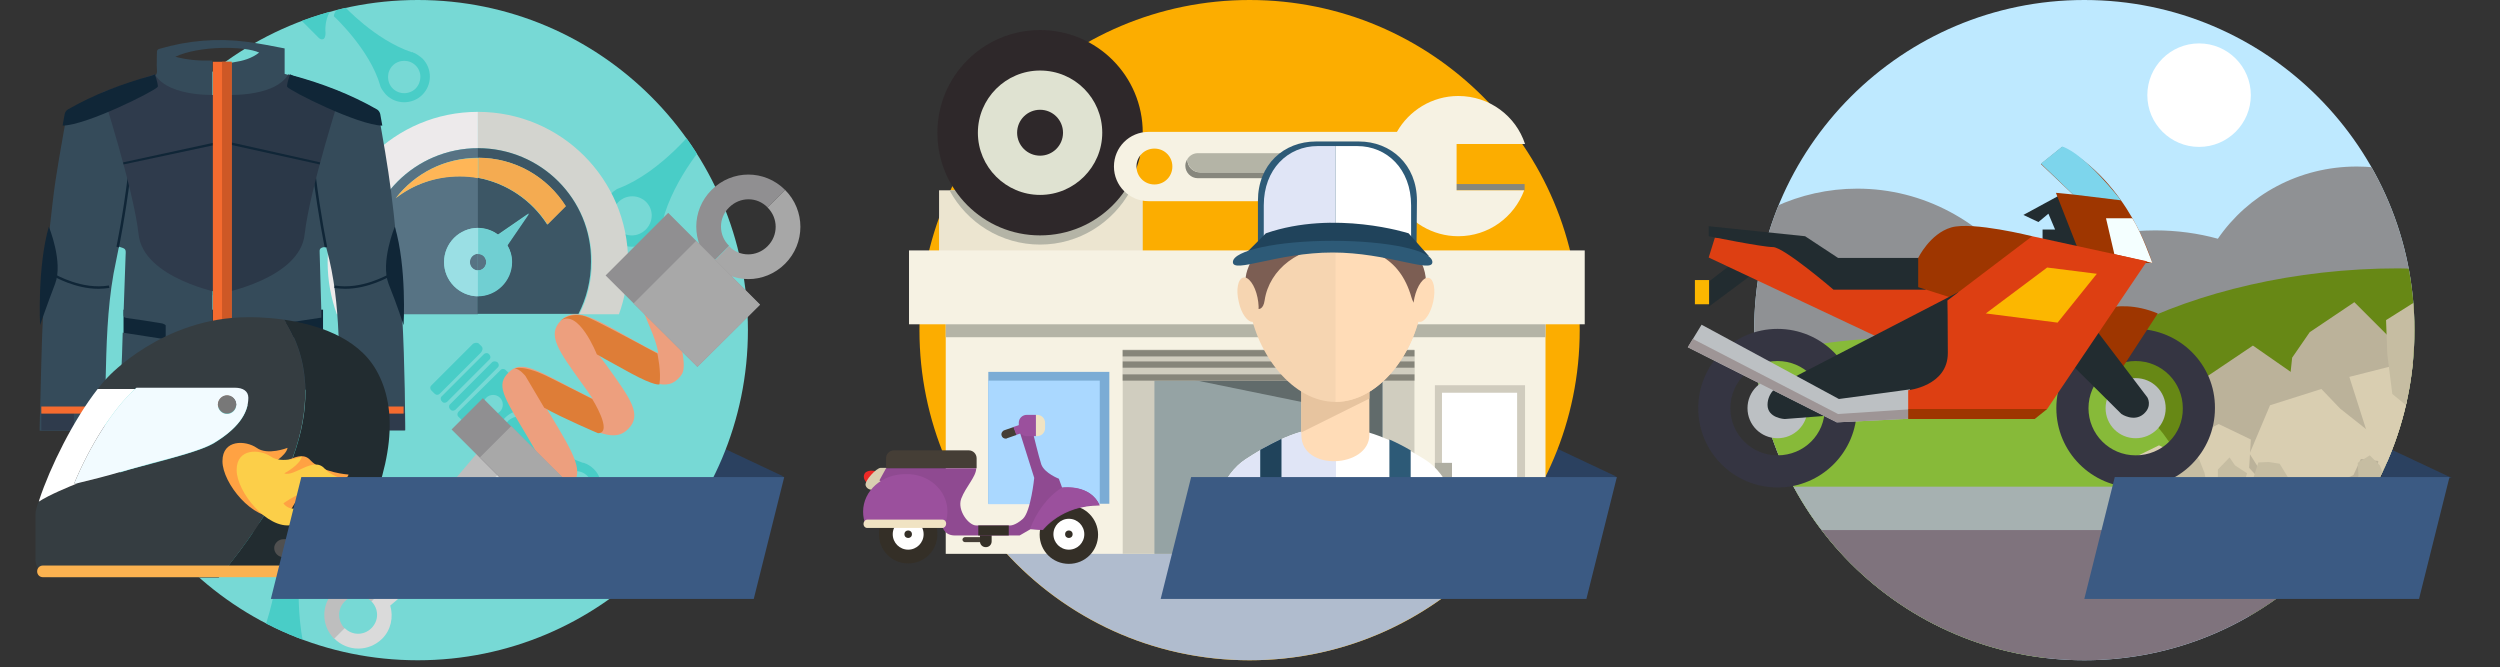 <?xml version="1.0" encoding="utf-8"?>
<!-- Generator: Adobe Illustrator 19.0.1, SVG Export Plug-In . SVG Version: 6.00 Build 0)  -->
<svg version="1.1" id="Layer_1" xmlns="http://www.w3.org/2000/svg" xmlns:xlink="http://www.w3.org/1999/xlink" x="0px" y="0px"
	 viewBox="2 341 599 159.9" style="enable-background:new 2 341 599 159.9;" xml:space="preserve">
<rect x="2" y="341" width="599" height="159.9" fill="#333333" stroke="none"/>
<style type="text/css">
	.st0{fill:#2B4160;}
	.st1{fill:#77D9D5;}
	.st2{fill:#FCAD00;}
	.st3{fill:#BEE9FF;}
	.st4{clip-path:url(#SVGID_2_);}
	.st5{fill:#8F9194;}
	.st6{fill:#678815;}
	.st7{fill:#87BA39;}
	.st8{fill:#7F737D;}
	.st9{fill:#BBB29A;}
	.st10{fill:#D9CEB1;}
	.st11{fill:#C6BDA2;}
	.st12{fill:#A6B1B1;}
	.st13{fill:#FFFFFF;}
	.st14{fill:#222C30;}
	.st15{fill:#FCB700;}
	.st16{fill:#DD3F12;}
	.st17{fill:#9E3600;}
	.st18{fill:#F4FFFF;}
	.st19{fill:#353542;}
	.st20{fill:#BCC0C3;}
	.st21{fill:#9E9596;}
	.st22{fill:#7DD5EC;}
	.st23{fill:#B0BCCE;}
	.st24{fill:#F6F2E3;}
	.st25{fill:#B4B4A6;}
	.st26{fill:#D0CCBE;}
	.st27{fill:#ECE5D0;}
	.st28{fill:#7BACD5;}
	.st29{fill:#AAD8FF;}
	.st30{fill:#2E282A;}
	.st31{fill:#DFE2D1;}
	.st32{fill:#D0CDBF;}
	.st33{fill:#95A3A4;}
	.st34{fill:#616B6B;}
	.st35{fill:#86857A;}
	.st36{fill:#87877D;}
	.st37{fill:#AFAEA2;}
	.st38{fill:#E0E5F6;}
	.st39{fill:#2D5A77;}
	.st40{fill:#20435B;}
	.st41{fill:#FFDCB7;}
	.st42{fill:#E7C49F;}
	.st43{fill:#F6D5B1;}
	.st44{fill:#7C5E53;}
	.st45{clip-path:url(#SVGID_4_);}
	.st46{fill:#49CDC7;}
	.st47{fill:#D3D4CF;}
	.st48{fill:#EDEAEB;}
	.st49{fill:#577384;}
	.st50{fill:#3C5665;}
	.st51{fill:#9ADFE4;}
	.st52{fill:#70CFD2;}
	.st53{fill:#F4AB51;}
	.st54{fill:#FFB657;}
	.st55{fill:#908F91;}
	.st56{fill:#A7A7A7;}
	.st57{fill:none;}
	.st58{fill:#BEBEBE;}
	.st59{fill:#DADADA;}
	.st60{fill:#ED9F7E;}
	.st61{fill:#A8A8A8;}
	.st62{fill:#DE7D37;}
	.st63{fill:#102637;}
	.st64{fill:#354B5A;}
	.st65{fill:#2B3848;}
	.st66{fill:#2F3B4C;}
	.st67{fill:#F56B2F;}
	.st68{fill:#CE5826;}
	.st69{fill:#505050;}
	.st70{fill:#353D41;}
	.st71{fill:#F2FBFF;}
	.st72{fill:#787878;}
	.st73{fill:#FBB250;}
	.st74{fill:#FFA243;}
	.st75{fill:#FCCF49;}
	.st76{fill:#EC2926;}
	.st77{fill:#342F27;}
	.st78{fill:#453E36;}
	.st79{fill:#8F4A91;}
	.st80{clip-path:url(#SVGID_6_);fill:#342F27;}
	.st81{fill:#9B509D;}
	.st82{fill:#F0E3C3;}
	.st83{fill:#3B5A83;}
</style>
<polygon class="st0" points="589.4,455.5 574.3,448.4 571.8,458.2 "/>
<polygon class="st0" points="389.3,455.2 370,446.1 370,458.2 "/>
<polygon class="st0" points="189.8,455.2 170.5,446.1 170.5,458.2 "/>
<circle class="st1" cx="102.1" cy="420.1" r="79.1"/>
<circle class="st2" cx="301.4" cy="420.1" r="79.1"/>
<circle class="st3" cx="501.4" cy="420.1" r="79.1"/>
<g>
	<defs>
		<circle id="SVGID_1_" cx="501.4" cy="420.1" r="79.1"/>
	</defs>
	<clipPath id="SVGID_2_">
		<use xlink:href="#SVGID_1_"  style="overflow:visible;"/>
	</clipPath>
	<g class="st4">
		<g>
			<g>
				<g>
					<g>
						<path class="st5" d="M566.7,380.9c-13.9,0-26.1,6.8-33.3,17.3c-4.7-1.3-9.8-2-15-2c-12.5,0-23.8,4-32.1,10.4
							c-9.3-12.5-23.4-20.4-39.3-20.4c-27.9,0-50.5,24.6-50.5,55c0,30.4,22.6,55,50.5,55c20.4,0,38-13.2,45.9-32.1
							c7.3,3.9,16,6.1,25.4,6.1c13.7,0,26-4.8,34.5-12.4c4.3,1.6,9,2.4,13.9,2.4c22.3,0,40.4-17.7,40.4-39.6
							C607.1,398.6,589,380.9,566.7,380.9z"/>
						<path class="st6" d="M621.3,450.9c0,22.5-24.7,40.8-55.1,40.8s-82-18.4-82-40.9c0-22.5,42.4-45.5,92.5-45.5
							C607.2,405.3,621.3,428.4,621.3,450.9z"/>
						<path class="st7" d="M526.7,462.6c0,22.5-29,40.8-64.8,40.8c-35.8,0-60.9-27.7-60.9-50.2c0-22.5,25.1-31.4,60.9-31.4
							C497.7,421.8,526.7,440.1,526.7,462.6z"/>
						<rect x="401.7" y="467.6" class="st8" width="208.3" height="46.5"/>
						<g>
							<g>
								<polygon class="st9" points="549.2,445.4 551.2,426.7 555.4,420.6 566.1,413.4 578.4,425.7 574.6,432.4 597.8,460.3 
									570.1,465.7 								"/>
							</g>
							<g>
								<polygon class="st9" points="524.9,455.8 526.9,437.1 531.1,431 541.8,423.8 552,430.9 550.3,442.8 552.3,452 540.9,457.7 
																	"/>
							</g>
							<g>
								<polygon class="st10" points="545.9,457.5 541,449.7 545.9,438.1 558.2,434.2 562.7,438.9 570.4,445 565.9,454.8 
									557.6,458.9 								"/>
							</g>
							<g>
								<polygon class="st10" points="567.2,450.9 569.4,445.4 564.9,431.3 579.5,427.6 584,432.3 591.7,438.4 587.1,448.1 
									578.8,452.3 								"/>
							</g>
							<g>
								<polygon class="st10" points="571.1,456.6 572.7,445.6 574.5,440 582.2,434.7 586.9,440 589.6,447.1 591.1,453.8 582.8,458 
																	"/>
							</g>
							<g>
								<polygon class="st10" points="523.4,457.7 525.6,449.2 528.6,445.1 533.6,442.6 541.3,446.3 540.9,453.1 543,455.4 
									535.1,459.1 								"/>
							</g>
							<g>
								<polygon class="st10" points="509.1,462.8 511.2,454.3 514.2,450.2 519.3,447.7 527,451.4 526.6,458.2 528.6,460.5 
									520.8,464.2 								"/>
							</g>
							<g>
								<polygon class="st10" points="589.2,456.4 589.5,453.3 590.2,450.2 593.8,447.8 595.4,450.9 596.7,454.2 597.4,457.3 
									593.5,459.3 								"/>
							</g>
							<g>
								<polygon class="st11" points="566,458 567.1,455 566.9,451.9 569.8,450.1 572.2,452.5 573.5,455.9 574.2,459 570.3,460.9 
																	"/>
							</g>
							<g>
								<polygon class="st11" points="575.2,435.4 574,425.9 573.7,417.7 581,413.1 587.4,419.5 590.7,428.1 592.5,436.3 
									582.4,441.3 								"/>
							</g>
							<g>
								<polygon class="st11" points="522.7,456.5 523.8,453.5 523.6,450.3 526.4,448.6 528.9,451 530.2,454.3 530.8,457.5 
									527,459.4 								"/>
							</g>
							<g>
								<polygon class="st11" points="543.1,451.8 545.6,451.7 548.2,452.1 550.7,456.2 548.4,458.6 545.8,460.6 543.4,461.8 
									541.3,457.4 								"/>
							</g>
							<g>
								<polygon class="st11" points="536.2,450.6 537.5,452.5 540.4,454.4 539.3,458 536.9,456.8 535.4,457.5 533.4,457.2 
									533.4,453.5 								"/>
							</g>
							<g>
								<polygon class="st11" points="520.2,457.6 518.6,457.2 516.1,457.5 515.5,454.5 517.5,454 518.3,452.7 519.6,451.8 
									521,454.3 								"/>
							</g>
							<g>
								<polygon class="st11" points="600,455.1 601.6,455.7 604.2,455.7 604.6,458.8 602.5,459.1 601.6,460.3 600.2,461 599,458.4 
																	"/>
							</g>
						</g>
						<rect x="406.7" y="457.6" class="st12" width="208.3" height="10.4"/>
					</g>
				</g>
			</g>
		</g>
		<g>
			<g>
				<ellipse class="st13" cx="528.9" cy="363.8" rx="12.4" ry="12.4"/>
			</g>
		</g>
	</g>
</g>
<g>
	<polygon class="st14" points="423.5,405.5 411.4,414.5 411.4,408.5 418.9,402.7 	"/>
	<rect x="408.1" y="408.1" class="st15" width="3.4" height="5.8"/>
	<polygon class="st16" points="452.8,422.2 411.4,402.7 412.9,397.9 434.7,400 448.5,408.5 470.7,405.8 470.7,418.3 	"/>
	<path class="st14" d="M463.4,410.4h-22.1c0,0-11.9-10.2-14.5-10.2s-15.4-2.6-15.4-2.6v-2.4l23.1,2.4l7.9,5.2h21L463.4,410.4
		L463.4,410.4z"/>
	<path class="st17" d="M488.9,397.6c0,0-14.3-3.6-19.4-2.1c-5.1,1.5-7.9,7.3-7.9,7.3v7l9.4,3C471.1,412.8,489.3,402.3,488.9,397.6z"
		/>
	<polygon class="st14" points="496,387.5 486.8,392.5 490.4,394.2 492.8,392.2 494.4,396 491.4,396 491.4,400 501.2,402.8 	"/>
	<path class="st17" d="M517.7,404c0,0-5.6-19.4-21.6-27.8l-5.1,4.1l7.7,7.3l-4.1-0.4l5.1,13C499.7,400.3,503.8,404.5,517.7,404z"/>
	<path class="st18" d="M512.9,393.3h-6.3l2,8.6l9.1,2.1C517.7,404,515.2,396.9,512.9,393.3z"/>
	<path class="st19" d="M513.7,450.1c-6.3,0-11.3-5.1-11.3-11.3c0-6.3,5.1-11.3,11.3-11.3c6.3,0,11.3,5.1,11.3,11.3
		C525.1,445.1,520,450.1,513.7,450.1z M513.7,419.8c-10.5,0-19,8.5-19,19c0,10.5,8.5,19,19,19c10.5,0,19-8.5,19-19
		C532.8,428.3,524.2,419.8,513.7,419.8z"/>
	<path class="st20" d="M520.9,438.8c0,4-3.2,7.2-7.2,7.2c-4,0-7.2-3.2-7.2-7.2c0-4,3.2-7.2,7.2-7.2
		C517.7,431.6,520.9,434.8,520.9,438.8z"/>
	<path class="st17" d="M501.3,417.1c0,0,7-5.4,17.7-1l-10.5,16.1L501.3,417.1z"/>
	<path class="st14" d="M502.9,418.3l13.6,17.9c0,0,1.3,2.1-0.9,4c-2.3,2-5.3,0-5.3,0L495,425L502.9,418.3z"/>
	<path class="st19" d="M427.9,450.1c-6.3,0-11.3-5.1-11.3-11.3c0-6.3,5.1-11.3,11.3-11.3c6.3,0,11.3,5.1,11.3,11.3
		C439.3,445.1,434.2,450.1,427.9,450.1z M427.9,419.8c-10.5,0-19,8.5-19,19c0,10.5,8.5,19,19,19c10.5,0,19-8.5,19-19
		C447,428.3,438.4,419.8,427.9,419.8z"/>
	<path class="st20" d="M435.1,438.8c0,4-3.2,7.2-7.2,7.2s-7.2-3.2-7.2-7.2c0-4,3.2-7.2,7.2-7.2C431.9,431.6,435.1,434.8,435.1,438.8
		z"/>
	<path class="st14" d="M471.2,411l-42.7,22.1c0,0-3,1.7-3,4.9c0,3.2,4.1,3.4,4.1,3.4l30.9-2.4l15.3-16.4L471.2,411z"/>
	<g>
		<polygon class="st20" points="442.1,442.2 406.4,424.2 409.7,418.8 442.6,436.6 459.6,434.3 461.9,441.2 		"/>
	</g>
	<g>
		<polygon class="st21" points="442.1,442.2 406.4,424.2 407.6,422.2 442.4,440.2 460.5,439 461.9,441.2 		"/>
	</g>
	<path class="st16" d="M468.6,413l20.3-15.4l27.5,6L492.5,439h-33.3v-4.5c0,0,9.5-1,9.5-8.9C468.7,417.6,468.6,413,468.6,413z"/>
	<polygon class="st17" points="489.5,441.4 459.2,441.4 459.2,439 492.5,439 	"/>
	<polygon class="st15" points="504.4,406.6 495,418.3 477.8,416.1 492.5,405.1 	"/>
	<path class="st22" d="M498.7,387.6l11.5,1.4c0,0-8.6-11.1-14.1-12.9l-5.1,4.1L498.7,387.6z"/>
</g>
<path class="st23" d="M301.4,499.2c23.3,0,44.2-10.1,58.7-26.1H242.7C257.2,489.1,278.1,499.2,301.4,499.2z"/>
<g>
	<rect x="228.6" y="410.5" class="st24" width="143.7" height="63.2"/>
	<rect x="228.6" y="410.5" class="st25" width="143.7" height="11.3"/>
	<rect x="345.8" y="433.3" class="st26" width="21.6" height="40.4"/>
	<rect x="347.5" y="435.1" class="st13" width="18" height="38.6"/>
	<rect x="227" y="386.6" class="st27" width="48.8" height="26.9"/>
	<path class="st25" d="M251.2,399.6c9.4,0,17.5-5.3,21.7-13h-43.4C233.7,394.4,241.9,399.6,251.2,399.6z"/>
	<rect x="238.8" y="430.1" class="st28" width="29" height="31.6"/>
	<rect x="238.8" y="432.2" class="st29" width="26.7" height="29.6"/>
	<rect x="323.7" y="387.1" class="st25" width="6.4" height="17"/>
	<path class="st30" d="M275.8,372.8c0,13.6-11,24.6-24.6,24.6c-13.6,0-24.6-11-24.6-24.6c0-13.6,11-24.6,24.6-24.6
		C264.8,348.2,275.8,359.2,275.8,372.8z"/>
	<path class="st31" d="M266.1,372.8c0,8.2-6.7,14.9-14.9,14.9c-8.2,0-14.9-6.7-14.9-14.9c0-8.2,6.7-14.9,14.9-14.9
		C259.5,357.9,266.1,364.6,266.1,372.8z"/>
	<circle class="st30" cx="251.2" cy="372.8" r="5.5"/>
	<rect x="271" y="424.8" class="st32" width="69.9" height="48.9"/>
	<rect x="278.6" y="430.1" class="st33" width="54.7" height="43.6"/>
	<polygon class="st34" points="333.2,470.2 318.2,438.2 278.6,430.1 333.2,430.1 	"/>
	<rect x="271" y="424.8" class="st32" width="69.9" height="7.4"/>
	<rect x="271" y="430.7" class="st35" width="69.9" height="1.5"/>
	<rect x="271" y="424.9" class="st35" width="69.9" height="1.5"/>
	<rect x="271" y="427.6" class="st35" width="69.9" height="1.5"/>
	<rect x="347.5" y="385.1" class="st36" width="19.8" height="1.5"/>
	<path class="st24" d="M278.6,385.2c-2.4,0-4.3-1.9-4.3-4.3c0-2.4,1.9-4.3,4.3-4.3c2.4,0,4.3,1.9,4.3,4.3
		C282.9,383.3,281,385.2,278.6,385.2z M351,375.5h16.4c-2.2-6.7-8.5-11.5-16-11.5c-6.3,0-11.8,3.5-14.7,8.6h-59.5
		c-4.6,0-8.3,3.7-8.3,8.3c0,4.6,3.7,8.3,8.3,8.3h59.6c2.9,5,8.4,8.4,14.6,8.4c7.3,0,13.4-4.6,15.8-11H351L351,375.5L351,375.5z"/>
	<rect x="219.8" y="401" class="st24" width="161.9" height="17.7"/>
	<rect x="345.8" y="451.9" class="st37" width="4.1" height="4.2"/>
	<g>
		<path class="st36" d="M331.2,382.3h-41.7c-1.6,0-3-1.3-3-3c0-0.1,0-0.2,0-0.2c-0.3,0.5-0.5,1-0.5,1.6c0,1.6,1.3,3,3,3h41.7
			c1.6,0,2.8-1.2,2.9-2.7C333.2,381.8,332.3,382.3,331.2,382.3z"/>
		<path class="st25" d="M289.5,382.3h41.7c1.1,0,2-0.6,2.5-1.4c0-0.1,0-0.2,0-0.2c0-1.6-1.3-3-3-3h-41.7c-1.1,0-2,0.6-2.5,1.4
			c0,0.1,0,0.2,0,0.2C286.6,381,287.9,382.3,289.5,382.3z"/>
	</g>
</g>
<g>
	<g>
		<path class="st13" d="M300.5,451c-5.7,3.7-8,11.6-11.3,21c4.5,3.2,9.6,5.7,14.9,7.5c5-4.2,11.7-2.7,17.9-2.7
			c5.3-8.2,12.3-2.5,17.9,2.7c5.4-1.8,10.4-4.3,14.9-7.4c-3.3-9.4-5.6-17.4-11.4-21c-9.8-6.1-15.7-7.6-21.5-7.7
			C316,443.3,310.2,444.7,300.5,451z"/>
		<path class="st38" d="M300.5,451c-5.7,3.7-8,11.6-11.3,21c4.5,3.2,9.5,5.7,14.9,7.4c5.6,1.9,11.7-2.3,18-2.3v-33.8h0
			C316,443.3,310.2,444.7,300.5,451z"/>
		<path class="st39" d="M309,446.2v25h25.9v-24.9c1.6,0.7,3.2,1.5,5.1,2.6v30.5c-5.8,1.9-11.9,2.9-18,2.9c-4.5-4.1-12.2-4.5-18-6.4
			v-27.1C305.8,447.8,307.5,446.9,309,446.2z"/>
		<path class="st40" d="M309,446.2v25H322v11.1c-6.1,0-12.2-1-18-2.9v-30.6C305.8,447.8,307.5,446.9,309,446.2z"/>
	</g>
	<path class="st41" d="M313.8,421.7h16.3v23.5c0,7.9-16.3,8.9-16.3,0L313.8,421.7L313.8,421.7z"/>
	<polygon class="st42" points="330.1,436.5 330.1,433.5 313.8,433.5 313.8,444.6 	"/>
	<path class="st43" d="M322,391.8c34.4,0,20.5,45.5,0,45.5C301.5,437.3,287.5,391.8,322,391.8z"/>
	<path class="st41" d="M322,391.8c34.4,0,20.5,45.5,0,45.5V391.8z"/>
	<path class="st44" d="M305,413c-0.6,4.1-4.2,1.4-4.5-2.4s0.1-4.4,1.6-7.9c1.5-3.5,10.1-8.7,20.1-8.7c10,0,18.5,6.5,20,9.2
		c1.5,2.7,1.8,5.6,1.1,8c-0.7,2.4-2.2,4.1-3.1,1.1c-2.9-10.2-10.4-12.2-17.8-12.3C313.3,399.9,306.1,405.5,305,413z"/>
	<g>
		
			<ellipse transform="matrix(-0.217 0.976 -0.976 -0.217 820.349 167.726)" class="st41" cx="342.9" cy="412.7" rx="5.4" ry="2.3"/>
		<path class="st43" d="M299.9,407.5c-1.3,0.3-1.8,2.9-1.1,5.8c0.6,2.9,2.2,5,3.4,4.8c1.3-0.3,1.7-2.9,1.1-5.8
			C302.7,409.3,301.1,407.2,299.9,407.5z"/>
	</g>
	<path class="st39" d="M341.4,399.4h-38v-10.3c0-8.7,6.2-14.2,13.9-14.2h10.3c7.6,0,13.9,5.5,13.9,14.2L341.4,399.4L341.4,399.4z"/>
	<g>
		<path class="st38" d="M317.7,376c-7.1,0-12.9,5.5-12.9,14.2v10.3H322V376H317.7z"/>
		<path class="st13" d="M340.1,390.2c0-8.7-5.8-14.2-12.9-14.2H322v24.5h18.1V390.2z"/>
	</g>
	<path class="st40" d="M344.4,402.4l-4.9-5.5c0,0-17.7-5.7-34.2,0l-4.9,4.9C300.4,401.8,322.7,397.7,344.4,402.4z"/>
	<path class="st39" d="M321.3,401.5c13.1,0,23.9,5.1,23.9,2.3c0-2.8-10.7-5.1-23.9-5.1c-13.1,0-23.9,2.3-23.9,5.1
		C297.4,406.6,308.1,401.5,321.3,401.5z"/>
</g>
<g>
	<defs>
		<circle id="SVGID_3_" cx="102.1" cy="420.1" r="79.1"/>
	</defs>
	<clipPath id="SVGID_4_">
		<use xlink:href="#SVGID_3_"  style="overflow:visible;"/>
	</clipPath>
	<g class="st45">
		<g>
			<path class="st46" d="M76.3,325.7c0.4,0.4,0.2,1.1-0.2,1.5l-9.8,9.8c-0.4,0.4-0.9,0.4-1.3,0l-0.7-0.7c-0.4-0.4-0.4-1,0-1.3
				l9.8-9.8c0.4-0.4,1.1-0.5,1.5-0.2L76.3,325.7z"/>
		</g>
		<g>
			<path class="st46" d="M78.1,327.6c0.4,0.4,0.4,1,0,1.3l-10,10c-0.4,0.4-1,0.4-1.3,0l0,0c-0.4-0.4-0.4-1,0-1.3l10-10
				C77.2,327.2,77.8,327.2,78.1,327.6L78.1,327.6z"/>
		</g>
		<g>
			<path class="st46" d="M80,329.5c0.4,0.4,0.4,1,0,1.3l-10,10c-0.4,0.4-1,0.4-1.3,0l0,0c-0.4-0.4-0.4-1,0-1.3l10-10
				C79.1,329.1,79.7,329.1,80,329.5L80,329.5z"/>
		</g>
		<g>
			<path class="st46" d="M80.7,341.2c-0.9,0.9-2.4,0.9-3.3,0s-0.9-2.4,0-3.3c0.9-0.9,2.4-0.9,3.3,0
				C81.6,338.8,81.6,340.3,80.7,341.2z M70.8,341.2c-0.4,0.4-0.4,1,0,1.3l7.6,7.6c0.4,0.4,0.9,0.4,1.2,0.2c0.3-0.3,0.4-0.9,0.4-1.4
				c0,0-0.5-3.7,1.9-6.2c2.5-2.5,6.2-1.9,6.2-1.9c0.5,0.1,1.2-0.2,1.6-0.5c0.4-0.4,0.4-1,0-1.3l-7.6-7.6c-0.4-0.4-1-0.4-1.3,0
				L70.8,341.2z"/>
		</g>
		<g>
			<path class="st46" d="M101.6,362.2c-1.5,1.5-4,1.5-5.5,0c-1.5-1.5-1.5-4,0-5.5c1.5-1.5,4-1.5,5.5,0
				C103.1,358.2,103.1,360.6,101.6,362.2z M101,353.6L101,353.6c-0.4-0.3-0.2,0-0.3-0.1c0,0-0.1,0-0.1,0c-8.8-3-16.1-11-16.1-11
				c-0.9,0.1-1.7,0.8-1.7,0.8s-0.8,0.7-0.8,1.6c0,0,8.6,7.9,11.1,16.6l0,0c0.1,0.6,0.8,1.5,1.4,2.2c2.4,2.4,6.3,2.4,8.7,0
				c2.4-2.4,2.4-6.3,0-8.7C102.5,354.4,101.5,353.7,101,353.6z"/>
		</g>
		<g>
			<path class="st46" d="M117.4,424c0.4,0.4,0.2,1.1-0.2,1.5l-9.8,9.8c-0.4,0.4-0.9,0.4-1.3,0l-0.7-0.7c-0.4-0.4-0.4-1,0-1.3
				l9.8-9.8c0.4-0.4,1.1-0.5,1.5-0.2L117.4,424z"/>
			<path class="st46" d="M119.2,425.9c0.4,0.4,0.4,1,0,1.3l-10,10c-0.4,0.4-1,0.4-1.3,0l0,0c-0.4-0.4-0.4-1,0-1.3l10-10
				C118.3,425.5,118.9,425.5,119.2,425.9L119.2,425.9z"/>
			<path class="st46" d="M121.2,427.8c0.4,0.4,0.4,1,0,1.3l-10,10c-0.4,0.4-1,0.4-1.3,0l0,0c-0.4-0.4-0.4-1,0-1.3l10-10
				C120.2,427.5,120.8,427.5,121.2,427.8L121.2,427.8z"/>
			<path class="st46" d="M121.8,439.6c-0.9,0.9-2.4,0.9-3.3,0c-0.9-0.9-0.9-2.4,0-3.3c0.9-0.9,2.4-0.9,3.3,0
				C122.7,437.2,122.7,438.7,121.8,439.6z M111.9,439.6c-0.4,0.4-0.4,1,0,1.3l7.6,7.6c0.4,0.4,0.9,0.4,1.2,0.2
				c0.3-0.3,0.4-0.9,0.4-1.4c0,0-0.5-3.7,1.9-6.2c2.5-2.5,6.2-2,6.2-2c0.5,0.1,1.2-0.2,1.6-0.5c0.4-0.4,0.4-1,0-1.3l-7.6-7.6
				c-0.4-0.4-1-0.4-1.3,0L111.9,439.6z"/>
			<path class="st46" d="M142.7,460.5c-1.5,1.5-4,1.5-5.5,0c-1.5-1.5-1.5-4,0-5.5c1.5-1.5,4-1.5,5.5,0
				C144.2,456.5,144.2,459,142.7,460.5z M142.1,452L142.1,452c-0.4-0.3-0.2,0-0.3-0.1c-0.1,0-0.1,0-0.1,0c-8.8-3-16.1-11-16.1-11
				c-0.9,0.1-1.7,0.8-1.7,0.8s-0.8,0.7-0.8,1.6c0,0,8.6,7.9,11.1,16.6l0,0c0.1,0.6,0.8,1.5,1.4,2.2c2.4,2.4,6.3,2.4,8.7,0
				c2.4-2.4,2.4-6.3,0-8.7C143.6,452.7,142.6,452.1,142.1,452z"/>
		</g>
		<g>
			<path class="st46" d="M70.6,409.4c-0.4,0.5-1.3,0.3-1.8-0.1l-12.7-10.7c-0.5-0.4-0.6-1.1-0.2-1.5l0.8-0.9
				c0.4-0.5,1.1-0.5,1.6-0.1L71,406.7c0.5,0.4,0.7,1.3,0.3,1.8L70.6,409.4z"/>
			<path class="st46" d="M68.6,411.8c-0.4,0.5-1.1,0.5-1.6,0.1L54,401.1c-0.5-0.4-0.5-1.1-0.1-1.6l0,0c0.4-0.5,1.1-0.5,1.6-0.1
				l12.9,10.9C68.9,410.7,69,411.4,68.6,411.8L68.6,411.8z"/>
			<path class="st46" d="M66.5,414.3c-0.4,0.5-1.1,0.5-1.6,0.1l-12.9-10.9c-0.5-0.4-0.5-1.1-0.1-1.6l0,0c0.4-0.5,1.1-0.5,1.6-0.1
				l12.9,10.9C66.8,413.1,66.9,413.8,66.5,414.3L66.5,414.3z"/>
			<path class="st46" d="M52.5,416.2c-1.2-1-1.3-2.8-0.3-3.9c1-1.2,2.8-1.3,4-0.3c1.2,1,1.3,2.8,0.3,3.9
				C55.4,417.1,53.6,417.2,52.5,416.2z M51.5,404.4c-0.5-0.4-1.2-0.3-1.6,0.1l-8.4,9.8c-0.4,0.5-0.4,1.1-0.1,1.4
				c0.4,0.3,1.1,0.4,1.7,0.3c0,0,4.4-1,7.6,1.7c3.2,2.7,2.9,7.2,2.9,7.2c0,0.6,0.3,1.4,0.8,1.8c0.5,0.4,1.2,0.3,1.6-0.1l8.4-9.8
				c0.4-0.5,0.3-1.2-0.1-1.6L51.5,404.4z"/>
			<path class="st46" d="M29.5,443.3c-2-1.7-2.2-4.6-0.5-6.6c1.7-2,4.6-2.2,6.6-0.6c2,1.7,2.2,4.6,0.5,6.6
				C34.4,444.7,31.5,445,29.5,443.3z M39.7,441.7L39.7,441.7c0.3-0.5,0-0.2,0.1-0.4c0-0.1,0-0.1,0-0.1c2.7-10.9,11.6-20.4,11.6-20.4
				c-0.2-1.1-1.2-1.9-1.2-1.9s-0.9-0.9-2-0.8c0,0-8.6,11.1-18.8,15l0,0c-0.7,0.2-1.8,1.1-2.4,1.9c-2.6,3.1-2.3,7.8,0.8,10.4
				c3.1,2.6,7.8,2.2,10.4-0.9C38.9,443.6,39.6,442.4,39.7,441.7z"/>
		</g>
		<g>
			<path class="st46" d="M191.5,362.4c-0.4,0.5-1.3,0.3-1.8-0.1l-12.7-10.7c-0.5-0.4-0.6-1.1-0.2-1.5l0.8-0.9
				c0.4-0.5,1.1-0.5,1.6-0.1l12.7,10.7c0.5,0.4,0.7,1.3,0.3,1.8L191.5,362.4z"/>
			<path class="st46" d="M189.5,364.8c-0.4,0.5-1.1,0.5-1.6,0.1l-12.9-10.9c-0.5-0.4-0.5-1.1-0.1-1.6l0,0c0.4-0.5,1.1-0.5,1.6-0.1
				l12.9,10.9C189.8,363.7,189.9,364.4,189.5,364.8L189.5,364.8z"/>
			<path class="st46" d="M187.4,367.3c-0.4,0.5-1.1,0.5-1.6,0.1l-12.9-10.9c-0.5-0.4-0.5-1.1-0.1-1.6l0,0c0.4-0.5,1.1-0.5,1.6-0.1
				l12.9,10.9C187.7,366.1,187.8,366.8,187.4,367.3L187.4,367.3z"/>
			<path class="st46" d="M173.4,369.2c-1.2-1-1.3-2.8-0.3-3.9c1-1.2,2.8-1.3,4-0.3c1.2,1,1.3,2.8,0.3,3.9
				C176.3,370.1,174.5,370.2,173.4,369.2z M172.4,357.4c-0.5-0.4-1.2-0.3-1.6,0.1l-8.4,9.8c-0.4,0.5-0.4,1.1-0.1,1.4
				c0.4,0.3,1.1,0.4,1.7,0.3c0,0,4.4-1,7.6,1.7c3.2,2.7,2.9,7.2,2.9,7.2c0,0.6,0.3,1.4,0.8,1.8c0.5,0.4,1.2,0.3,1.6-0.1l8.4-9.8
				c0.4-0.5,0.3-1.2-0.1-1.6L172.4,357.4z"/>
			<path class="st46" d="M150.4,396.3c-2-1.7-2.2-4.6-0.5-6.6s4.6-2.2,6.6-0.6c2,1.7,2.2,4.6,0.5,6.6
				C155.3,397.7,152.4,398,150.4,396.3z M160.6,394.7L160.6,394.7c0.3-0.5,0-0.2,0.1-0.4c0-0.1,0-0.1,0-0.1
				c2.7-10.9,11.6-20.4,11.6-20.4c-0.2-1.1-1.2-1.9-1.2-1.9s-0.9-0.9-2-0.8c0,0-8.6,11.1-18.8,15l0,0c-0.7,0.2-1.8,1.1-2.4,1.9
				c-2.6,3.1-2.3,7.8,0.8,10.4c3.1,2.6,7.8,2.2,10.4-0.9C159.8,396.6,160.5,395.4,160.6,394.7z"/>
		</g>
		<g>
			<path class="st46" d="M85.3,449.6c-0.1,0.7-1.1,1.2-1.8,1.1l-19.9-1.9c-0.7-0.1-1.3-0.7-1.2-1.4l0.1-1.4c0.1-0.7,0.7-1.3,1.5-1.2
				l19.9,1.9c0.7,0.1,1.6,0.8,1.5,1.5L85.3,449.6z"/>
			<path class="st46" d="M85,453.4c-0.1,0.7-0.7,1.3-1.5,1.2l-20.2-1.9c-0.7-0.1-1.3-0.7-1.2-1.5v0c0.1-0.7,0.7-1.3,1.5-1.2
				l20.2,1.9C84.5,452,85,452.7,85,453.4L85,453.4L85,453.4z"/>
			<path class="st46" d="M84.6,457.3c-0.1,0.7-0.7,1.3-1.5,1.2l-20.2-1.9c-0.7-0.1-1.3-0.7-1.2-1.5v0c0.1-0.7,0.7-1.3,1.5-1.2
				l20.2,1.9C84.1,455.9,84.7,456.6,84.6,457.3L84.6,457.3z"/>
			<path class="st46" d="M72.1,468.8c-1.8-0.2-3.2-1.8-3-3.7c0.2-1.9,1.8-3.2,3.7-3.1c1.9,0.2,3.2,1.8,3,3.7
				C75.6,467.6,74,469,72.1,468.8z M63,457.8c-0.7-0.1-1.4,0.5-1.5,1.2l-1.5,15.5c-0.1,0.7,0.3,1.4,0.9,1.4c0.6,0,1.4-0.4,1.9-0.9
				c0,0,3.7-4,8.7-3.6c5,0.5,7.8,5,7.8,5c0.4,0.6,1.3,1.2,2,1.3c0.7,0.1,1.4-0.5,1.5-1.2l1.5-15.4c0.1-0.7-0.5-1.4-1.2-1.5L63,457.8
				z"/>
			<path class="st46" d="M68,511.2c-3.1-0.3-5.4-3-5.1-6.1c0.3-3.1,3.1-5.4,6.2-5.1c3.1,0.3,5.4,3,5.1,6.1
				C73.8,509.2,71.1,511.5,68,511.2z M76.9,502.6L76.9,502.6c0-0.7-0.1-0.3-0.2-0.4c0-0.1-0.1-0.1-0.1-0.2c-4.8-12.5-2.5-28-2.5-28
				c-0.9-1-2.5-1.1-2.5-1.1s-1.5-0.2-2.6,0.6c0,0-0.9,16.8-8.3,27.7h0c-0.5,0.6-1,2.3-1.1,3.6c-0.5,4.9,3.1,9.2,7.9,9.6
				c4.8,0.4,9.2-3.2,9.6-8.1C77.5,505,77.3,503.3,76.9,502.6z"/>
		</g>
	</g>
</g>
<g>
	<g>
		<path class="st47" d="M116.5,367.8v8.7c15.1,0,27.3,12.2,27.3,27.3c0,4.5-1.1,8.8-3,12.5h9.5c1.4-3.9,2.2-8.1,2.2-12.5
			C152.5,383.9,136.4,367.8,116.5,367.8z"/>
		<path class="st48" d="M116.5,376.5v-8.7c-19.9,0-36,16.1-36,36c0,4.4,0.8,8.6,2.2,12.5h9.5c-1.9-3.7-3-8-3-12.5
			C89.3,388.7,101.5,376.5,116.5,376.5z"/>
		<path class="st49" d="M114.5,403.8c0,1.1,0.9,2,2,2v-4C115.4,401.8,114.5,402.7,114.5,403.8z"/>
		<path class="st49" d="M118.5,403.8c0-1.1-0.9-2-2-2v4C117.6,405.8,118.5,404.9,118.5,403.8z"/>
		<path class="st49" d="M108.4,403.8c0-4.5,3.7-8.2,8.2-8.2v-12c-1.4-0.3-2.9-0.4-4.4-0.4c-5.8,0-11.1,2-15.3,5.2
			c4.6-5.9,11.7-9.6,19.7-9.6v-2.3c-15.1,0-27.3,12.2-27.3,27.3c0,4.5,1.1,8.8,3,12.5h24.2v-4.3C112,411.9,108.4,408.3,108.4,403.8z
			"/>
		<path class="st50" d="M116.5,376.5v2.3c8.9,0,16.6,4.6,21,11.6l-4.4,4.4c-3.7-5.8-9.7-9.9-16.6-11.2v12c1.8,0,3.5,0.6,4.8,1.6
			l7.4-5.1l-5.2,7.6c0.7,1.2,1.1,2.5,1.1,4c0,4.5-3.7,8.2-8.2,8.2v4.3h24.2c1.9-3.7,3-8,3-12.5C143.8,388.7,131.6,376.5,116.5,376.5
			z"/>
		<path class="st51" d="M108.4,403.8c0,4.5,3.7,8.2,8.2,8.2v-6.2c-1.1,0-2-0.9-2-2c0-1.1,0.9-2,2-2v-6.2
			C112,395.6,108.4,399.3,108.4,403.8z"/>
		<path class="st52" d="M118.5,403.8c0,1.1-0.9,2-2,2v6.2c4.5,0,8.2-3.7,8.2-8.2c0-1.5-0.4-2.8-1.1-4l5.2-7.6l-7.4,5.1
			c-1.4-1-3-1.6-4.8-1.6v6.2C117.6,401.8,118.5,402.7,118.5,403.8z"/>
		<path class="st53" d="M133.2,394.8l4.4-4.4c-4.4-7-12.2-11.6-21-11.6v4.8C123.5,384.9,129.5,389,133.2,394.8z"/>
		<path class="st54" d="M96.8,388.5c4.2-3.3,9.5-5.2,15.3-5.2c1.5,0,3,0.1,4.4,0.4v-4.8C108.5,378.8,101.4,382.6,96.8,388.5z"/>
	</g>
	<g>
		<g>
			<path class="st55" d="M176.7,390.7c2.6-2.6,6.7-2.6,9.2,0l4.2-4.2c-4.9-4.9-12.7-4.9-17.6,0c-4.9,4.9-4.9,12.7,0,17.6l4.2-4.2
				C174.1,397.4,174.1,393.2,176.7,390.7z"/>
			<path class="st56" d="M190.1,386.5l-4.2,4.2c2.6,2.6,2.6,6.7,0,9.3c-2.6,2.6-6.7,2.6-9.2,0l-4.2,4.2c4.9,4.9,12.7,4.9,17.6,0
				C195,399.3,195,391.4,190.1,386.5z"/>
		</g>
		<g>
			<path class="st57" d="M91,491.5c1.8-1.8,1.8-4.6,0-6.4l-6.4,6.4C86.4,493.3,89.2,493.3,91,491.5z"/>
			<path class="st57" d="M84.6,485.1c-1.8,1.8-1.8,4.6,0,6.4l6.4-6.4C89.2,483.4,86.4,483.4,84.6,485.1z"/>
			<path class="st58" d="M84.6,485.1c1.8-1.8,4.6-1.8,6.4,0l32.8-32.8l-5.3-5.3L90,480.6c-2.7-0.8-5.8-0.1-7.9,2
				c-3.2,3.2-3.2,8.3,0,11.5l2.5-2.5C82.8,489.7,82.8,486.9,84.6,485.1z"/>
			<path class="st59" d="M95.5,486.1l33.5-28.5l-5.3-5.3L91,485.1c1.8,1.8,1.8,4.6,0,6.4c-1.8,1.8-4.6,1.8-6.4,0l-2.5,2.5
				c3.2,3.2,8.3,3.2,11.5,0C95.7,491.9,96.3,488.8,95.5,486.1z"/>
		</g>
		<g>
			<g>
				<path class="st60" d="M133.5,455.7c-0.1-1.7-3.7-7.6-5.8-11.2c-5.2-8.7-6.8-11.3-3.9-14.2c2.8-2.8,5.5-1.4,14.6,3.4
					c1.6,0.8,3.6,1.9,5.6,2.8c-0.8-1.2-1.7-2.4-2.4-3.4c-5.9-8.2-8.6-11.9-5.2-15.3c3.2-3.2,7.3-1,16.1,4c2.1,1.2,5,2.8,7.2,3.8
					c-0.5-3.8-3.3-8.5-4.8-13.5l6.2-3.2c6,19.3,5,20.9,3.9,22.3c-3.2,3.9-7.3,1.5-16.5-3.6c-1-0.5-2.1-1.2-3.2-1.8
					c0.7,1,1.4,1.9,2,2.7c5.9,8.2,8.6,11.9,5.2,15.3c-3.1,3.1-7,1.3-17.9-4.3l-1.9-1l1,1.6c6.3,10.4,8.3,14.1,5.1,17.4l-4-4
					C133.7,454.6,133.5,455.5,133.5,455.7z"/>
			</g>
			<polygon class="st55" points="132.2,465.9 110.2,443.9 117.7,436.4 139.7,458.4 			"/>
			
				<rect x="117.5" y="449.2" transform="matrix(0.707 0.707 -0.707 0.707 359.003 42.435)" class="st61" width="21.6" height="10.6"/>
			<polygon class="st55" points="169.1,428.9 147.1,407 162.1,392 184.1,414 			"/>
			<polygon class="st61" points="169.1,428.9 153.8,413.7 168.8,398.7 184.1,414 			"/>
			<path class="st62" d="M145,425.9c0,0-4.4-11.2-8.8-8c0,0,2.8-2.6,6.8-0.8c4,1.8,16.5,8.6,16.5,8.6s1,4.4,0.5,7.4
				c0,0-1,0.5-6.9-2.7C147.2,427.2,145,425.9,145,425.9z"/>
			<path class="st62" d="M143.9,436.6c0,0,5.1,8.1,1.4,8.2c0,0-8.7-3.7-12.9-6.1l-4.5-7.6c0,0-1.4-1.8-2.6-1.8c0,0,2.1-1.1,8.9,2.4
				C139.6,434.4,143.9,436.6,143.9,436.6z"/>
		</g>
	</g>
	<g>
		<rect x="31.6" y="415.2" class="st63" width="47.8" height="11.6"/>
		<g>
			<path class="st64" d="M31.4,420.7l10.3,1.6c0-1.1,0-2.2,0-3.3c0-0.2-0.5-0.4-0.8-0.5c-2.8-0.5-5.7-0.9-8.5-1.3
				c-0.7-0.1-0.8-0.3-0.8-1c0.2-4.7,0.3-9.4,0.5-14.1c0.1-1.5,0-1.5-1.6-2c-0.4,2.2-0.9,4.3-1.3,6.5c-1.5,8.5-1.7,17.2-1.9,25.8
				c-0.1,3.6-0.2,7.2-0.2,10.8c0,0.3,0,0.6-0.1,1H11.5c0-0.3,0-0.7,0-1c0.3-9.6,0.4-19.2,0.9-28.8c0.5-8.3,1.2-16.6,2.2-24.8
				c0.8-7.1,2.2-14.2,3.4-21.2c0.1-0.4,0.4-0.9,0.8-1.1c6.2-3.5,12.8-6,19.6-7.9c0.9-0.2,1.3-0.6,1.2-1.6c-0.1-1.4,0-2.9,0-4.3
				c0-0.5,0.2-0.7,0.6-0.8C47,350.7,54,350.1,61,351c3.1,0.4,6.1,1,9.2,1.6v6.1c1.4,0.4,2.7,0.8,4,1.1c6.1,1.8,12,4.2,17.6,7.3
				c0.4,0.2,0.8,0.7,0.9,1.2c1.1,6.2,2.2,12.4,3,18.6c0.9,6.9,1.5,13.8,2.1,20.8c0.9,11.8,1.2,23.6,1.3,35.4v1H83.8
				c0-0.3-0.1-0.6-0.1-1c-0.2-7.4-0.3-14.7-0.6-22.1c-0.3-6.8-1-13.6-2.8-20.2c-0.1-0.2-0.1-0.5-0.2-0.7c-1.5,0.3-1.6,0.4-1.5,1.8
				c0.1,4.6,0.3,9.2,0.4,13.9c0,0.4,0,0.8,0,1.3l-9.9,1.5v3.6l10.3-1.5c0,1.7,0,3.3,0,4.9c0,1.8,0.1,3.6,0.2,5.3
				c0,0.7-0.2,1.1-0.7,1.4c-2,1.1-4,2.4-6.1,3.2c-4.9,1.9-10.1,2.6-15.3,2.7c-0.1,0-0.2,0-0.4-0.1c0-0.3-0.1-0.6-0.1-1
				c0-26.7,0-53.3,0-80c0-0.9,0.3-1.1,1.1-1.2c2.1-0.3,4.2-0.9,6-2.3c-3.4-1.6-14.4-1.7-20.1,1c3,0.8,5.9,1,8.9,0.9v82.6
				c-1.1-0.1-2.1-0.1-3.2-0.2c-4.9-0.5-9.6-1.3-14.1-3.5c-1.5-0.7-2.8-1.7-4.2-2.6c-0.2-0.1-0.4-0.4-0.4-0.7
				C31.2,427.9,31.3,424.4,31.4,420.7z"/>
		</g>
		<g>
			<path class="st63" d="M79.8,400.3c0-0.1-1.5-7.1-2.8-17.5l0.6-0.1c1.3,10.4,2.8,17.4,2.8,17.5L79.8,400.3z"/>
		</g>
		<g>
			<path class="st63" d="M30.5,400.3l-0.6-0.2c0-0.1,1.5-7,2.8-17.5l0.6,0.1C32,393.2,30.5,400.2,30.5,400.3z"/>
		</g>
		<path class="st65" d="M83.7,363.1c0,0-7.5,23.2-8.7,34c-1.1,10.7-20,14.2-20,14.2l-1-3.1l1-44.5c0,0,12.6,1,16.1-4.9L83.7,363.1z"
			/>
		<path class="st66" d="M26.5,363.1c0,0,7.5,23.2,8.7,34c1.1,10.7,20,14.2,20,14.2l1-3.1l-1-44.5c0,0-12.6,1-16.1-4.9L26.5,363.1z"
			/>
		<g>
			<polygon class="st63" points="31.6,380.4 31.5,379.9 55.5,374.7 78.7,379.9 78.6,380.4 55.5,375.3 			"/>
		</g>
		<rect x="53" y="355.8" class="st67" width="4.5" height="82.6"/>
		<rect x="55.2" y="355.8" class="st68" width="2.3" height="82.6"/>
		<path class="st63" d="M39.8,361.8c0.1-0.2-0.1-1.3-0.7-3c-0.2,0.1-0.4,0.2-0.7,0.3c-7,1.9-13.8,4.5-20.1,8.1
			c-0.4,0.2-0.7,0.7-0.8,1.1c-0.2,0.9-0.3,1.9-0.5,2.8C22.8,371,39.1,362.8,39.8,361.8z"/>
		<path class="st63" d="M70.8,361.8c-0.1-0.2,0.1-1.3,0.7-3c0.2,0.1,0.4,0.2,0.7,0.3c7,1.9,13.8,4.5,20.1,8.1
			c0.4,0.2,0.7,0.7,0.8,1.1c0.2,0.9,0.3,1.9,0.5,2.8C87.8,371,71.5,362.8,70.8,361.8z"/>
		<rect x="21.1" y="440" class="st66" width="5.8" height="4.1"/>
		<rect x="11.9" y="440" class="st66" width="7.8" height="4.1"/>
		<rect x="84.1" y="440" class="st66" width="5.8" height="4.1"/>
		<rect x="91.2" y="440" class="st66" width="7.8" height="4.1"/>
		<rect x="11.9" y="438.4" class="st67" width="15" height="1.7"/>
		<rect x="83.7" y="438.4" class="st67" width="15" height="1.7"/>
		<path class="st63" d="M96.6,395.3c0,0-3.5,8.5-1.5,13.7c2.1,5.2,3.6,9.9,3.6,9.9S99.5,405.1,96.6,395.3z"/>
		<g>
			<path class="st63" d="M84.7,410.2c-0.9,0-1.7-0.1-2.6-0.2l0.1-0.6c6.4,1.1,12.7-2.6,12.8-2.6l0.3,0.5
				C95.2,407.3,90.3,410.2,84.7,410.2z"/>
		</g>
		<path class="st63" d="M13.7,395.3c0,0,3.5,8.5,1.5,13.7s-3.6,9.9-3.6,9.9S10.9,405.1,13.7,395.3z"/>
		<g>
			<path class="st63" d="M25.6,410.2c0.9,0,1.7-0.1,2.6-0.2l-0.1-0.6c-6.4,1.1-12.7-2.6-12.8-2.6l-0.3,0.5
				C15.1,407.3,20,410.2,25.6,410.2z"/>
		</g>
	</g>
	<g>
		<path class="st69" d="M87.7,470c0,2.7-2.2,4.9-4.9,4.9H67.3c-2.7,0-4.9-2.2-4.9-4.9c0-2.7,2.2-4.9,4.9-4.9h15.6
			C85.6,465.1,87.7,467.3,87.7,470z"/>
		<g>
			<path class="st70" d="M70.1,417.6c-4.9-0.7-8.6-0.6-8.6-0.6c-20.6,0-33.7,14.4-33.7,14.4c-0.8,0.8-1.6,1.8-2.4,2.8h9l0.2-0.2
				h23.7c2,0,3.2,0.8,3.2,2.4c0,3.9-2.8,7.5-8.4,10.9c-2.8,1.6-9.2,3.3-14.8,4.8c-2.6,0.7-5.1,1.3-7.2,2c-3.3,1-6.8,1.9-10.6,2.8
				c-1.8,0.7-6.9,2.8-9.3,4.4c-0.2,0.5-0.4,1.3-0.5,1.7c-0.1,0.4-0.2,0.8-0.2,1.2v10.8c0,1.2,0.5,2.2,1.3,3.1
				c0.8,0.8,1.9,1.3,3.1,1.3l0,0l39.5,0C81.3,447.4,76.6,427.6,70.1,417.6z"/>
			<path class="st14" d="M69.9,470.2h17.8c8.5-17.5,9.9-31.1,4.4-40.6c-4.6-8-14.6-10.9-22-12c6.6,10,11.2,29.8-15.6,61.6l25.9,0
				c1.6,0,3-0.9,3.8-2.3c0.4-0.8,0.9-1.6,1.3-2.4H69.9c-1.2,0-2.2-1-2.2-2.2C67.7,471.2,68.7,470.2,69.9,470.2z"/>
		</g>
		<g>
			<path class="st71" d="M56.4,435.8c1.2,0,2.2,1,2.2,2.2c0,1.2-1,2.2-2.2,2.2c-1.2,0-2.2-1-2.2-2.2
				C54.3,436.8,55.2,435.8,56.4,435.8z M19.7,457l0.8-0.2l0.6-0.3l-0.6,0.3c3.7-0.9,7.3-1.8,10.6-2.8c2.1-0.6,4.6-1.3,7.2-2
				c5.7-1.5,12.1-3.2,14.8-4.8c5.6-3.3,8.4-7,8.4-10.9c0-1.6-1.3-2.4-3.2-2.4H34.7l-0.2,0.2h0.2h-0.2
				C29.2,438.8,23.6,447.6,19.7,457z"/>
			<path class="st72" d="M56.4,440.1c1.2,0,2.2-1,2.2-2.2c0-1.2-1-2.2-2.2-2.2c-1.2,0-2.2,1-2.2,2.2
				C54.3,439.2,55.2,440.1,56.4,440.1z"/>
		</g>
		<path class="st13" d="M19.7,457c3.9-9.4,9.5-18.2,14.7-22.8h-9c-5.8,7.4-11.4,18.7-14,26.6l-0.1,0.4c2.4-1.6,7.5-3.7,9.3-4.4
			L19.7,457z"/>
		<path class="st73" d="M86.7,477.9c0,0.8-0.6,1.4-1.4,1.4h-73c-0.8,0-1.4-0.6-1.4-1.4c0-0.8,0.6-1.4,1.4-1.4h73
			C86,476.5,86.7,477.1,86.7,477.9z"/>
		<path class="st74" d="M70.9,448.3c0,0-4.8,1.9-7.4,0c-2.6-1.8-8.2-2.1-8.2,3.2s7.4,14.3,13.2,13.2c5.8-1.1,1.3-4.1,9.2-5.2
			c0,0-4.2-1.1-7.9,1.1c-2.1,0.7-3.3-1.1-3.3-1.1s4.5-3.3,7.4-3c2.9,0.3,11.3,0.4,11.6-1.8c0,0-6.3-0.4-9.1-3.4
			c-2.7-3.1-7.3,2.1-9.7,1.1C66.9,452.3,70.6,450.2,70.9,448.3z"/>
		<path class="st75" d="M74.3,450.4c0,0-4.8,1.8-7.4,0c-2.6-1.8-8.2-2.1-8.2,3.2c0,5.3,7.4,14.3,13.2,13.2s1.3-4.1,9.2-5.2
			c0,0-4.2-1.1-7.9,1.1c-2.1,0.7-3.3-1.1-3.3-1.1s4.5-3.3,7.4-3c2.9,0.3,11.3,0.3,11.6-1.9c0,0-6.3-0.4-9.1-3.4
			c-2.7-3.1-7.3,2.1-9.7,1.1C70.2,454.4,74,452.3,74.3,450.4z"/>
	</g>
</g>
<g>
	<path class="st76" d="M211.8,453.9c0,0-1.8-0.5-2.6,0.5c-0.7,1.1,0.4,2.2,0.4,2.2L211.8,453.9z"/>
	<path class="st10" d="M214.4,453.1c0,0-0.4,0-1.4,0s-3.9,3.1-3.6,4.2c0.3,1.1,1.7,1.1,1.7,1.1l3.3-1.6L214.4,453.1z"/>
	<g>
		<g>
			<path class="st77" d="M255.3,469.1c0-1.6,1.3-2.8,2.8-2.8c1.6,0,2.8,1.3,2.8,2.8c0,1.6-1.3,2.8-2.8,2.8
				C256.5,471.9,255.3,470.7,255.3,469.1z M251.1,469.1c0,3.9,3.1,7,7,7c3.9,0,7-3.1,7-7c0-3.8-3.1-7-7-7
				C254.3,462.1,251.1,465.2,251.1,469.1z"/>
		</g>
		<circle class="st13" cx="258.1" cy="469" r="3.7"/>
		<g>
			<circle class="st77" cx="258.1" cy="469" r="0.9"/>
		</g>
	</g>
	<g>
		<g>
			<path class="st77" d="M216.8,469c0-1.6,1.3-2.8,2.8-2.8c1.6,0,2.8,1.3,2.8,2.8c0,1.6-1.3,2.8-2.8,2.8S216.8,470.6,216.8,469z
				 M212.6,469c0,3.9,3.1,7,7,7s7-3.1,7-7c0-3.9-3.1-7-7-7S212.6,465.2,212.6,469z"/>
		</g>
		<circle class="st13" cx="219.6" cy="469" r="3.7"/>
		<g>
			<circle class="st77" cx="219.6" cy="469" r="0.9"/>
		</g>
	</g>
	<g>
		<path class="st78" d="M236,450.8c0-1-0.8-1.9-1.9-1.9h-17.9c-1,0-1.9,0.8-1.9,1.9v2.4H236V450.8z"/>
	</g>
	<g>
		<g>
			<path class="st78" d="M239,470.3c0,0.3-0.3,0.6-0.6,0.6h-5.2c-0.3,0-0.6-0.3-0.6-0.6c0-0.3,0.3-0.6,0.6-0.6h5.2
				C238.7,469.7,239,470,239,470.3z"/>
		</g>
		<g>
			<path class="st77" d="M239.6,470.7c0,0.8-0.6,1.4-1.4,1.4s-1.4-0.6-1.4-1.4v-1.5c0-0.8,0.6-1.4,1.4-1.4s1.4,0.6,1.4,1.4V470.7z"
				/>
		</g>
	</g>
	<g>
		<g>
			<path id="SVGID_7_" class="st79" d="M246.3,444.4l3.5,11.1c0,0-0.8,8-2.7,9.8c-1.9,1.7-3.1,1.6-3.1,1.6h-8.1
				c-1.8,0-4.6-3.6-3.6-6.4c1.1-2.9,3.6-5.3,3.6-7.3c-2.4,0-21.6,0-21.6,0l-1.6,2.9l15,10.6c0,0,0.2,2.6,3.1,2.6h15.5l2.6-1.5l3,0.2
				c0,0,4.4-5.9,13.6-5.9c-2.3-5.2-9-4.2-9-4.2l-0.8-2.2c0,0-3.4-1.3-4.2-3.4c-0.7-2.2-1.9-7.2-1.9-7.2L246.3,444.4z"/>
		</g>
		<g>
			<g>
				<defs>
					<path id="SVGID_5_" d="M246.3,444.4l3.5,11.1c0,0-0.8,8-2.7,9.8c-1.9,1.7-3.1,1.6-3.1,1.6h-8.1c-1.8,0-4.6-3.6-3.6-6.4
						c1.1-2.9,3.6-5.3,3.6-7.3c-2.4,0-21.6,0-21.6,0l-1.6,2.9l15,10.6c0,0,0.2,2.6,3.1,2.6h15.5l2.6-1.5l3,0.2c0,0,4.4-5.9,13.6-5.9
						c-2.3-5.2-9-4.2-9-4.2l-0.8-2.2c0,0-3.4-1.3-4.2-3.4c-0.7-2.2-1.9-7.2-1.9-7.2L246.3,444.4z"/>
				</defs>
				<clipPath id="SVGID_6_">
					<use xlink:href="#SVGID_5_"  style="overflow:visible;"/>
				</clipPath>
				<rect x="236.4" y="465.4" class="st80" width="7.3" height="4.6"/>
			</g>
		</g>
	</g>
	<path class="st81" d="M229,463.5c0,1.2-0.2,2.3-0.7,3.3c-7,0-14.5-0.1-18.9-0.1c-0.4-1-0.6-2-0.6-3.1c0-5,4.5-9,10.1-9
		C224.5,454.4,229,458.5,229,463.5z"/>
	<path class="st81" d="M256.5,457.8c-3.6,2.2-6.2,6-7.7,9.9l3,0.2c0,0,4.4-5.9,13.6-5.9C263.3,457.2,257.3,457.7,256.5,457.8z"/>
	<g>
		<path class="st82" d="M228.7,466.5c0,0.5-0.4,1-0.9,1h-18c-0.5,0-0.9-0.4-0.9-1c0-0.5,0.4-1,0.9-1h18
			C228.3,465.5,228.7,465.9,228.7,466.5z"/>
	</g>
	<g>
		<path class="st82" d="M250.5,440.4h-0.3v5.1h0.3c1,0,1.9-0.8,1.9-1.9v-1.3C252.4,441.2,251.5,440.4,250.5,440.4z"/>
	</g>
	<path class="st81" d="M248,440.4c-1,0-1.9,0.8-1.9,1.9v1.3c0,1,0.8,1.9,1.9,1.9h2.2v-5.1L248,440.4L248,440.4z"/>
	<g>
		<path class="st78" d="M242.6,444.1c-0.5,0.2-0.8,0.8-0.6,1.3c0.1,0.4,0.5,0.7,1,0.7c0.1,0,0.2,0,0.3-0.1l2.3-0.8l-0.7-1.9
			L242.6,444.1z"/>
	</g>
	<path class="st81" d="M248.2,443.2c-0.2-0.5-0.8-0.8-1.3-0.6l-2.1,0.7l0.7,1.9l2-0.7C248.1,444.3,248.4,443.7,248.2,443.2z"/>
</g>
<polygon class="st83" points="287.4,455.3 389.4,455.3 382.1,484.5 280.1,484.5 "/>
<polygon class="st83" points="74.2,455.3 189.9,455.3 182.6,484.5 66.9,484.5 "/>
<polygon class="st83" points="508.7,455.3 588.9,455.3 581.6,484.5 501.4,484.5 "/>
</svg>
